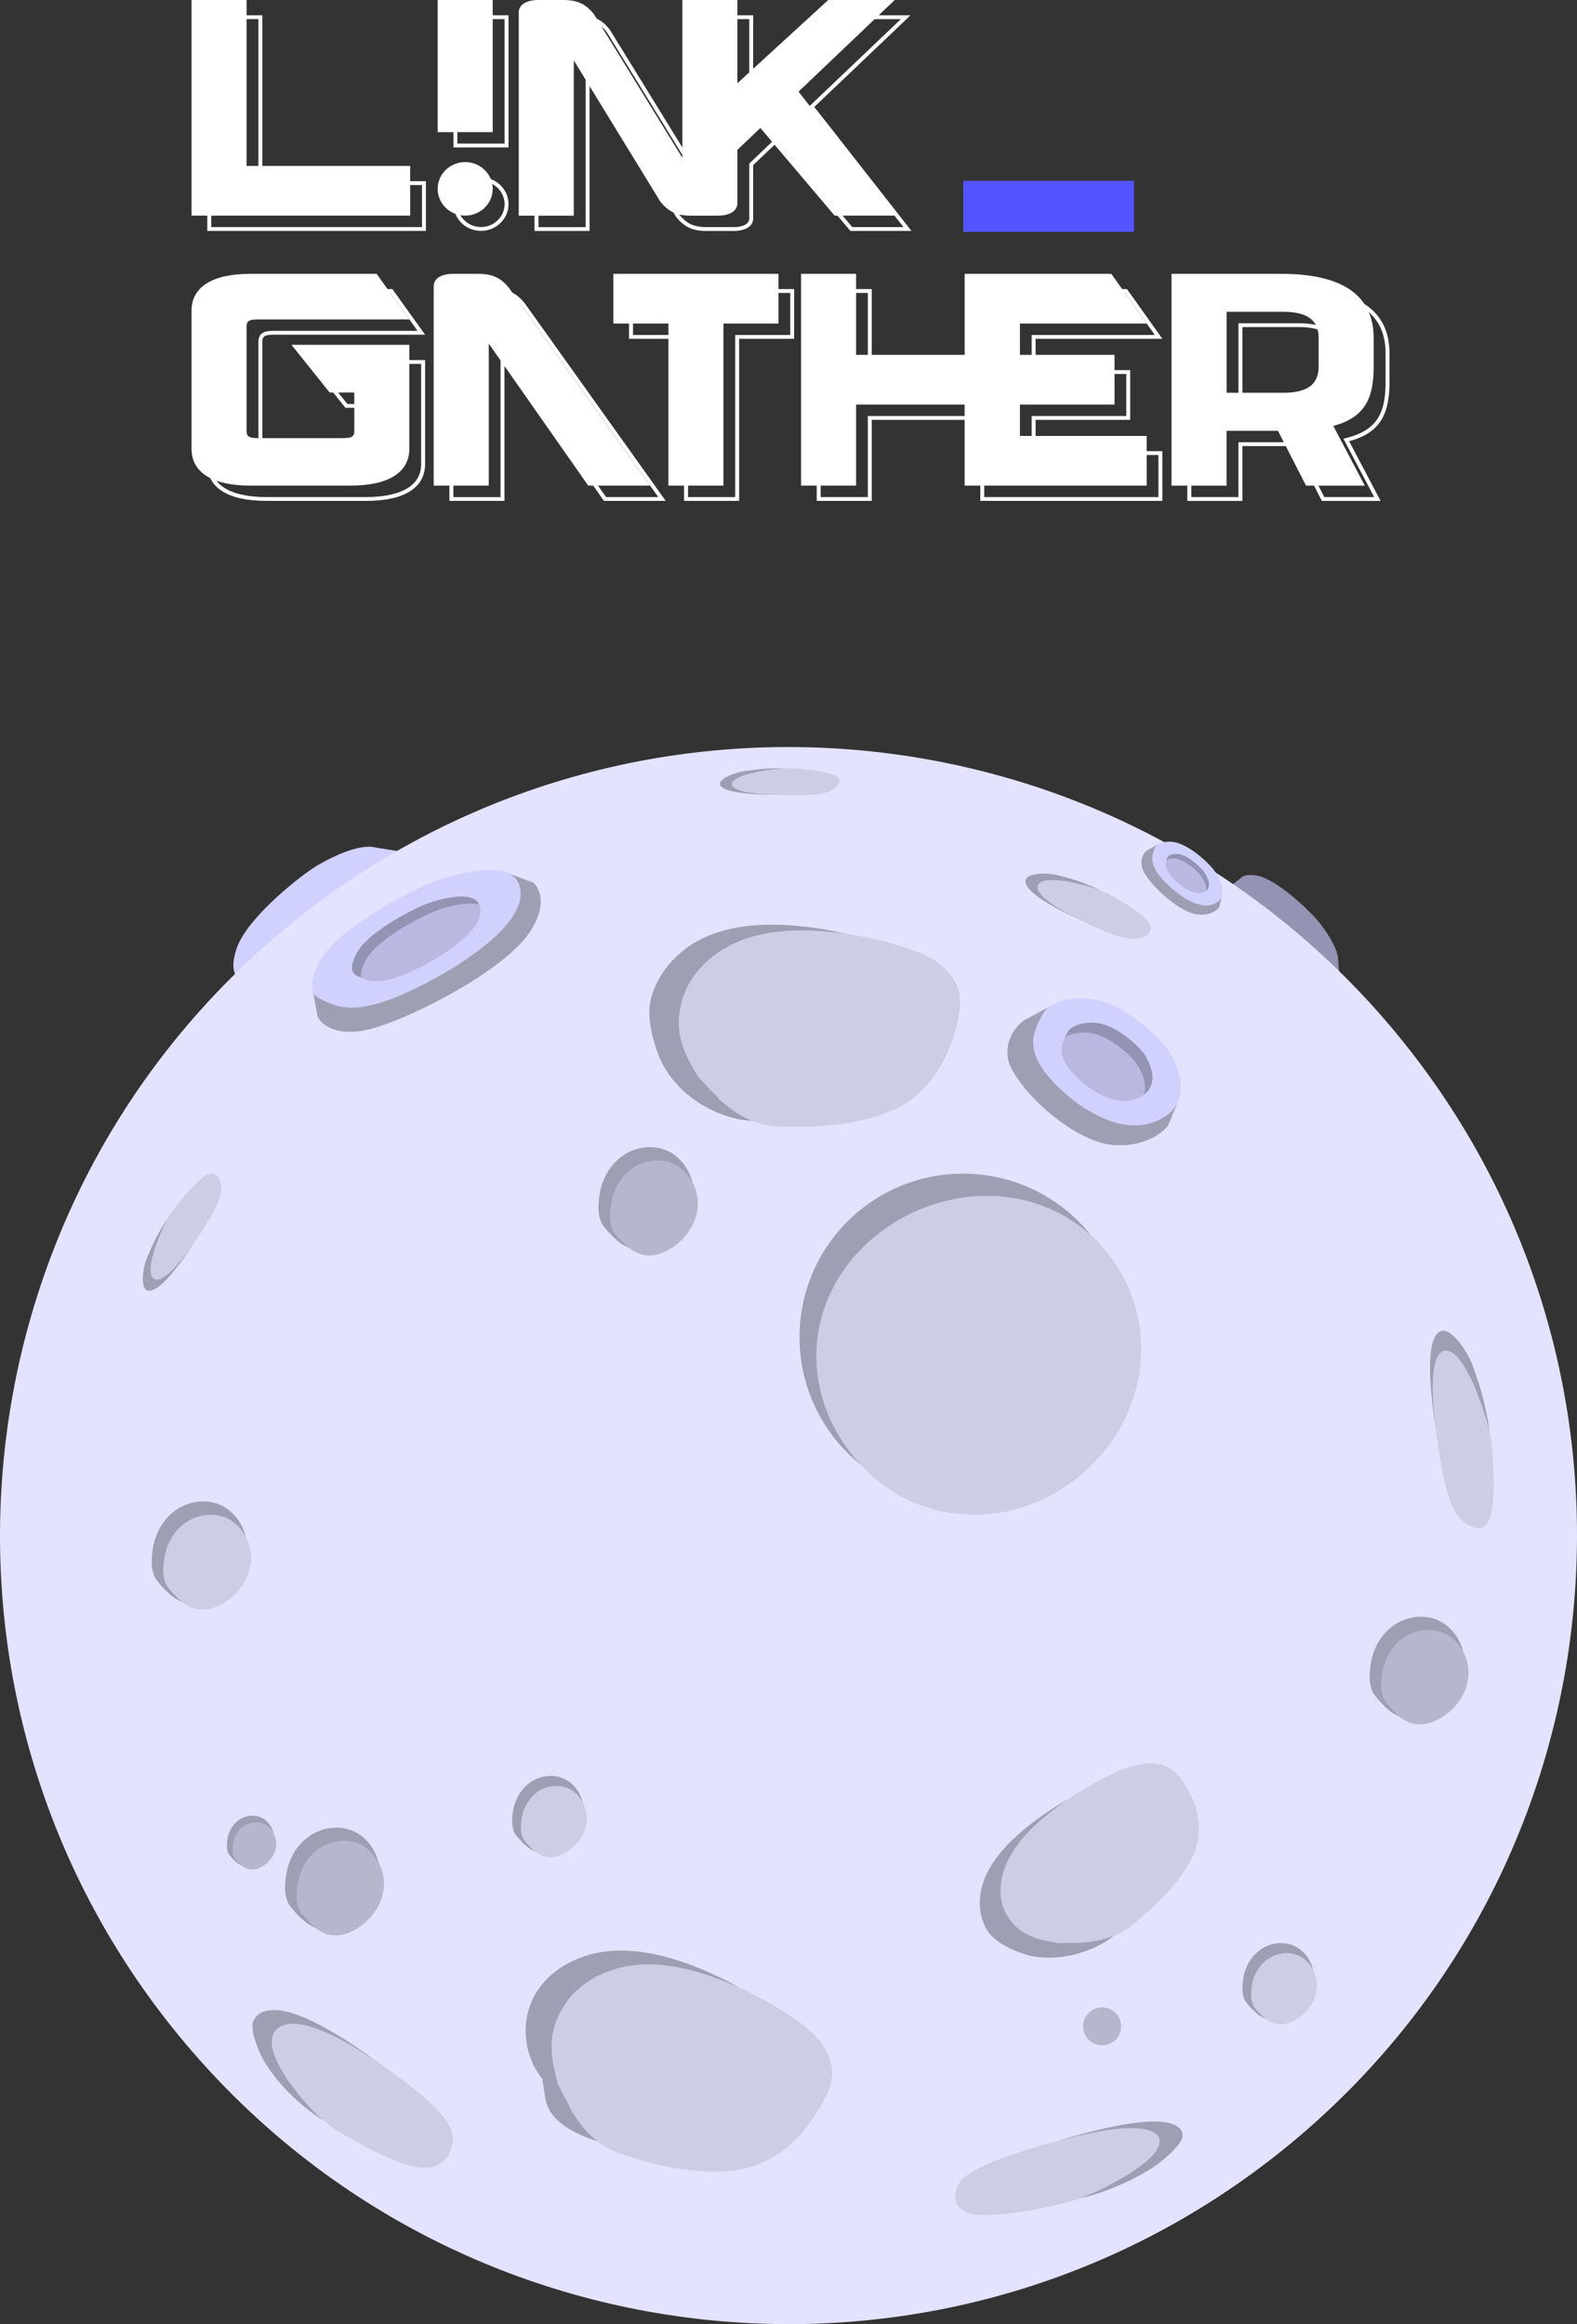 <svg width="247" height="364" viewBox="0 0 247 364" fill="none" xmlns="http://www.w3.org/2000/svg">
<rect x="0" y="0" width="247" height="364" fill="#333333" stroke="none"/>
<g clip-path="url(#clip0_3229_19233)">
<path d="M62.196 133.271L58.863 132.744C56.073 132.005 51.305 134.603 49.66 135.572C47.41 136.894 39.041 143.362 37.149 148.299C37.149 148.299 35.966 151.327 36.938 152.765L38.096 155.741C38.096 155.741 39.496 157.999 43.86 156.574C48.224 155.149 60.589 145.607 62.99 139.671C64.983 134.742 62.193 133.274 62.193 133.274L62.196 133.271Z" fill="#D1D1FF"/>
<path d="M209.777 152.844L209.585 150.43C209.603 148.371 207.322 145.352 206.492 144.32C205.36 142.907 200.216 137.854 196.976 137.163C196.976 137.163 194.986 136.721 194.272 137.592L192.668 138.792C192.668 138.792 191.53 140.069 193.046 142.955C194.562 145.841 202.153 153.309 206.069 154.232C209.32 154.996 209.775 152.844 209.775 152.844H209.777Z" fill="#D1D1FF"/>
<path opacity="0.3" d="M209.777 152.844L209.585 150.43C209.603 148.371 207.322 145.352 206.492 144.32C205.36 142.907 200.216 137.854 196.976 137.163C196.976 137.163 194.986 136.721 194.272 137.592L192.668 138.792C192.668 138.792 191.53 140.069 193.046 142.955C194.562 145.841 202.153 153.309 206.069 154.232C209.32 154.996 209.775 152.844 209.775 152.844H209.777Z" fill="black"/>
<path d="M203.135 334.893C255.268 290.911 261.875 212.997 217.893 160.867C173.913 108.734 95.997 102.126 43.867 146.108C-8.266 190.088 -14.874 268.004 29.108 320.135C73.091 372.265 151.004 378.875 203.135 334.893Z" fill="#E3E3FF"/>
<g opacity="0.2">
<path d="M174.54 319.638C175.796 318.578 175.955 316.701 174.896 315.448C173.836 314.191 171.959 314.032 170.705 315.092C169.449 316.152 169.29 318.028 170.35 319.282C171.409 320.539 173.286 320.698 174.54 319.638Z" fill="black"/>
</g>
<path opacity="0.3" d="M131.262 225.934C132.367 227.246 133.581 228.411 134.872 229.443C134.58 229.128 134.275 228.835 133.992 228.5C124.897 217.72 126.005 202.962 136.785 193.867C146.765 185.446 161.455 184.911 170.799 193.428C170.663 193.257 170.547 193.077 170.406 192.908C161.286 182.098 145.13 180.728 134.322 189.848C123.512 198.968 122.143 215.121 131.262 225.932V225.934Z" fill="black"/>
<g opacity="0.1">
<path d="M169.34 230.957C180.119 221.863 182.047 206.416 172.952 195.633C163.858 184.853 147.568 184.773 136.788 193.867C126.008 202.962 124.901 217.72 133.995 228.5C143.09 239.28 158.56 240.052 169.342 230.957H169.34Z" fill="black"/>
</g>
<path opacity="0.3" d="M83.898 312.218C81.474 316.305 81.91 321.895 84.935 325.558L85.417 328.707C86.088 332.324 90.016 334.214 93.53 335.342C92.178 334.287 90.97 332.879 89.688 330.886L87.435 326.522C86.106 321.89 85.745 318.482 88.169 314.395C90.417 310.603 94.736 308.356 99.113 307.818C103.49 307.283 107.923 308.277 112.068 309.778C113.342 310.24 114.593 310.76 115.829 311.315C113.253 309.867 110.577 308.605 107.799 307.599C103.654 306.098 99.219 305.104 94.844 305.639C90.47 306.173 86.148 308.421 83.901 312.215L83.898 312.218Z" fill="black"/>
<g opacity="0.1">
<path d="M114.85 339.956C109.136 340.584 103.379 339.298 97.897 337.559C94.358 336.437 92.168 334.752 89.686 330.892L87.433 326.53C86.106 321.898 85.745 318.49 88.167 314.403C90.415 310.611 94.734 308.363 99.111 307.826C103.488 307.291 107.92 308.285 112.065 309.784C116.727 311.471 121.152 313.808 125.176 316.706C127.421 318.326 129.036 319.968 129.967 322.574C130.994 325.45 129.667 328.021 128.077 330.629C125.088 335.541 120.565 339.328 114.85 339.956Z" fill="black"/>
</g>
<path opacity="0.3" d="M102.051 156.025C103.315 151.801 106.673 148.391 110.725 146.655C114.776 144.919 119.312 144.637 123.712 144.919C126.659 145.108 129.585 145.573 132.461 146.244C131.119 146.055 129.772 145.906 128.422 145.817C124.022 145.535 119.489 145.817 115.435 147.553C111.383 149.289 107.861 152.654 106.761 156.923C105.576 161.524 106.875 164.698 109.443 168.772L112.826 172.332C114.615 173.888 116.166 174.902 117.761 175.538C114.072 175.437 107.216 173.031 103.742 166.613C103.742 166.613 100.712 160.5 102.054 156.022L102.051 156.025Z" fill="black"/>
<g opacity="0.1">
<path d="M139.524 174.015C134.211 176.215 128.325 176.585 122.576 176.447C118.865 176.356 116.291 175.352 112.828 172.337L109.444 168.777C106.876 164.701 105.577 161.529 106.763 156.928C107.863 152.659 111.382 149.294 115.436 147.558C119.488 145.823 124.024 145.538 128.423 145.823C133.371 146.14 138.272 147.15 142.944 148.81C145.553 149.735 147.561 150.863 149.183 153.108C150.972 155.583 150.414 158.424 149.62 161.37C148.121 166.921 144.834 171.82 139.524 174.02V174.015Z" fill="black"/>
</g>
<path opacity="0.3" d="M154.537 302.194C153.008 299.547 153.167 296.192 154.645 293.261C156.126 290.329 158.676 287.829 161.457 285.667C163.318 284.219 165.314 282.91 167.393 281.727C166.49 282.337 165.607 282.97 164.751 283.634C161.974 285.796 159.421 288.296 157.94 291.227C156.459 294.159 156.179 297.577 157.831 300.16C159.612 302.943 162.102 303.761 165.839 304.336L169.782 304.245C171.691 304.043 173.165 303.71 174.459 303.178C172.204 305.055 166.81 307.499 161.267 306.293C161.267 306.293 156.156 304.999 154.534 302.191L154.537 302.194Z" fill="black"/>
<g opacity="0.1">
<path d="M186.625 291.111C184.645 294.917 181.332 298.164 177.826 301.098C175.563 302.993 173.484 303.863 169.786 304.252L165.843 304.343C162.106 303.765 159.616 302.95 157.835 300.167C156.183 297.584 156.465 294.166 157.944 291.234C159.425 288.303 161.975 285.803 164.755 283.641C167.878 281.209 171.35 279.125 175.036 277.467C177.094 276.542 178.9 276.024 181.083 276.234C183.487 276.466 184.693 278.091 185.81 279.894C187.917 283.287 188.606 287.306 186.625 291.113V291.111Z" fill="black"/>
</g>
<path opacity="0.3" d="M185.223 334.555C185.321 333.135 183.719 332.333 181.214 332.267C178.709 332.201 175.507 332.761 172.271 333.516C170.101 334.02 167.881 334.626 165.648 335.304C166.66 335.034 167.667 334.782 168.661 334.55C171.9 333.796 175.099 333.238 177.604 333.304C180.109 333.369 181.842 334.131 181.613 335.592C181.365 337.166 179.673 338.564 176.847 340.491L173.557 342.34C171.897 343.196 170.535 343.809 169.236 344.283C171.918 343.703 177.435 341.78 181.474 338.831C181.474 338.831 185.119 336.064 185.223 334.558V334.555Z" fill="black"/>
<g opacity="0.1">
<path d="M153.915 346.897C157.217 346.952 161.372 346.228 165.548 345.333C168.244 344.753 170.338 343.993 173.555 342.338L176.845 340.489C179.67 338.562 181.365 337.167 181.61 335.59C181.84 334.129 180.107 333.367 177.601 333.302C175.096 333.239 171.895 333.796 168.658 334.548C165.018 335.396 161.244 336.498 157.48 337.815C155.378 338.552 153.66 339.273 151.955 340.366C150.073 341.569 149.795 342.568 149.664 343.572C149.417 345.462 150.613 346.841 153.915 346.897Z" fill="black"/>
</g>
<path opacity="0.3" d="M39.684 316.538C40.352 314.906 42.401 314.447 44.959 315.075C47.517 315.703 50.436 317.227 53.289 318.985C55.201 320.163 57.106 321.468 58.988 322.858C58.115 322.27 57.24 321.702 56.362 321.162C53.509 319.404 50.59 317.88 48.032 317.252C45.474 316.624 43.319 317.002 42.757 318.715C42.154 320.564 43.102 322.615 44.906 325.582L47.217 328.592C48.428 330.022 49.467 331.094 50.517 331.995C48.13 330.59 43.614 326.874 41.145 322.414C41.145 322.414 38.972 318.266 39.681 316.536L39.684 316.538Z" fill="black"/>
<g opacity="0.1">
<path d="M64.528 339.235C61.173 338.375 57.381 336.397 53.663 334.215C51.261 332.807 49.563 331.361 47.22 328.594L44.909 325.584C43.105 322.617 42.156 320.566 42.759 318.717C43.319 317.002 45.476 316.626 48.035 317.254C50.593 317.882 53.511 319.406 56.365 321.164C59.574 323.14 62.775 325.443 65.853 327.981C67.571 329.399 68.908 330.698 70.036 332.406C71.279 334.29 71.019 335.496 70.608 336.667C69.836 338.872 67.884 340.095 64.528 339.235Z" fill="black"/>
</g>
<path opacity="0.3" d="M44.832 293.573C44.474 295.753 44.592 297.589 45.621 298.775C46.681 300.059 47.912 301.32 49.418 301.933C48.654 301.336 47.973 300.591 47.355 299.842C46.408 298.752 46.297 297.065 46.63 295.059C46.958 292.902 48.106 290.846 49.887 289.584C51.669 288.323 54.083 287.935 56.108 288.742C57.504 289.299 58.601 290.404 59.3 291.734C58.758 289.524 57.251 287.544 55.142 286.701C52.937 285.823 50.314 286.247 48.376 287.617C46.439 288.987 45.19 291.224 44.834 293.57L44.832 293.573Z" fill="black"/>
<g opacity="0.2">
<path d="M55.61 302.223C54.44 302.874 53.08 303.288 51.76 303.058C49.929 302.74 48.539 301.279 47.355 299.847C46.41 298.757 46.298 297.069 46.632 295.063C46.959 292.906 48.11 290.85 49.888 289.589C51.669 288.328 54.084 287.939 56.11 288.746C58.716 289.786 60.33 292.717 60.121 295.517C59.914 298.318 58.062 300.858 55.61 302.223Z" fill="black"/>
</g>
<path opacity="0.3" d="M214.707 260.538C214.349 262.717 214.467 264.554 215.496 265.74C216.556 267.024 217.787 268.285 219.293 268.898C218.529 268.3 217.848 267.556 217.23 266.807C216.283 265.717 216.172 264.029 216.505 262.024C216.833 259.867 217.981 257.811 219.762 256.549C221.543 255.288 223.958 254.899 225.984 255.707C227.379 256.264 228.476 257.369 229.175 258.699C228.632 256.489 227.126 254.508 225.017 253.666C222.812 252.788 220.189 253.212 218.251 254.582C216.314 255.951 215.065 258.189 214.709 260.535L214.707 260.538Z" fill="black"/>
<g opacity="0.2">
<path d="M225.477 269.184C224.307 269.835 222.947 270.249 221.628 270.019C219.796 269.701 218.406 268.24 217.223 266.807C216.277 265.718 216.166 264.03 216.499 262.024C216.827 259.867 217.977 257.811 219.756 256.55C221.537 255.288 223.951 254.9 225.977 255.707C228.583 256.747 230.197 259.678 229.988 262.478C229.781 265.279 227.929 267.819 225.477 269.184Z" fill="black"/>
</g>
<path opacity="0.3" d="M35.623 288.033C35.444 289.122 35.504 290.041 36.016 290.634C36.546 291.274 37.162 291.908 37.913 292.213C37.53 291.915 37.192 291.542 36.882 291.166C36.41 290.621 36.354 289.778 36.518 288.774C36.682 287.695 37.257 286.668 38.148 286.037C39.038 285.406 40.244 285.212 41.259 285.616C41.957 285.893 42.505 286.448 42.853 287.112C42.581 286.007 41.829 285.015 40.774 284.597C39.672 284.158 38.36 284.37 37.391 285.053C36.422 285.739 35.799 286.857 35.62 288.03L35.623 288.033Z" fill="black"/>
<g opacity="0.2">
<path d="M41.012 292.358C40.426 292.684 39.745 292.89 39.087 292.774C38.171 292.615 37.475 291.884 36.884 291.167C36.413 290.622 36.357 289.777 36.521 288.776C36.685 287.699 37.26 286.669 38.151 286.039C39.041 285.408 40.247 285.214 41.261 285.617C42.566 286.137 43.37 287.603 43.267 289.003C43.163 290.403 42.238 291.674 41.012 292.356V292.358Z" fill="black"/>
</g>
<path opacity="0.3" d="M23.942 242.516C23.581 244.708 23.703 246.553 24.734 247.743C25.799 249.032 27.035 250.301 28.549 250.92C27.779 250.319 27.096 249.57 26.475 248.816C25.524 247.721 25.413 246.023 25.746 244.01C26.076 241.843 27.229 239.776 29.02 238.51C30.809 237.244 33.236 236.853 35.272 237.665C36.675 238.225 37.777 239.337 38.478 240.672C37.934 238.449 36.42 236.459 34.298 235.614C32.083 234.731 29.444 235.157 27.499 236.532C25.554 237.91 24.298 240.157 23.937 242.516H23.942Z" fill="black"/>
<g opacity="0.1">
<path d="M34.775 251.205C33.599 251.859 32.232 252.275 30.905 252.043C29.066 251.723 27.666 250.254 26.478 248.814C25.526 247.719 25.416 246.021 25.748 244.008C26.079 241.841 27.232 239.775 29.023 238.508C30.812 237.242 33.239 236.851 35.275 237.663C37.893 238.708 39.515 241.654 39.306 244.467C39.096 247.28 37.237 249.836 34.773 251.205H34.775Z" fill="black"/>
</g>
<path opacity="0.3" d="M80.356 283.669C80.087 285.314 80.177 286.699 80.952 287.595C81.752 288.563 82.68 289.514 83.815 289.979C83.238 289.527 82.725 288.964 82.259 288.399C81.545 287.577 81.462 286.303 81.711 284.792C81.959 283.165 82.826 281.613 84.168 280.662C85.511 279.711 87.332 279.418 88.863 280.026C89.915 280.448 90.743 281.28 91.27 282.284C90.861 280.617 89.724 279.121 88.132 278.487C86.469 277.824 84.489 278.144 83.026 279.179C81.565 280.213 80.621 281.901 80.352 283.669H80.356Z" fill="black"/>
<g opacity="0.1">
<path d="M88.487 290.194C87.604 290.686 86.578 290.996 85.584 290.822C84.204 290.583 83.152 289.48 82.261 288.398C81.547 287.576 81.464 286.302 81.714 284.79C81.961 283.163 82.829 281.612 84.171 280.661C85.513 279.71 87.335 279.417 88.866 280.025C90.834 280.809 92.049 283.022 91.893 285.133C91.737 287.245 90.339 289.162 88.49 290.192L88.487 290.194Z" fill="black"/>
</g>
<path opacity="0.3" d="M194.732 309.853C194.462 311.498 194.552 312.883 195.327 313.778C196.127 314.747 197.055 315.698 198.19 316.162C197.613 315.711 197.1 315.148 196.634 314.583C195.92 313.76 195.837 312.486 196.086 310.975C196.334 309.348 197.201 307.797 198.543 306.846C199.886 305.894 201.707 305.602 203.238 306.21C204.29 306.631 205.118 307.464 205.645 308.468C205.236 306.8 204.099 305.304 202.507 304.671C200.844 304.007 198.864 304.328 197.401 305.362C195.94 306.397 194.996 308.084 194.726 309.853H194.732Z" fill="black"/>
<g opacity="0.1">
<path d="M202.862 316.378C201.979 316.87 200.953 317.18 199.959 317.006C198.579 316.766 197.527 315.664 196.636 314.582C195.922 313.759 195.839 312.485 196.089 310.974C196.336 309.347 197.204 307.795 198.546 306.844C199.888 305.893 201.709 305.6 203.241 306.208C205.209 306.993 206.425 309.206 206.268 311.317C206.112 313.429 204.714 315.346 202.865 316.375L202.862 316.378Z" fill="black"/>
</g>
<path opacity="0.3" d="M93.919 187.032C93.558 189.224 93.679 191.068 94.711 192.259C95.775 193.548 97.012 194.817 98.525 195.435C97.756 194.835 97.072 194.085 96.452 193.331C95.501 192.236 95.389 190.538 95.722 188.525C96.053 186.358 97.206 184.292 98.997 183.026C100.786 181.759 103.213 181.368 105.248 182.18C106.651 182.741 107.754 183.851 108.455 185.188C107.91 182.965 106.396 180.975 104.275 180.129C102.06 179.246 99.421 179.673 97.476 181.048C95.531 182.425 94.274 184.673 93.916 187.029L93.919 187.032Z" fill="black"/>
<g opacity="0.2">
<path d="M104.752 195.721C103.576 196.374 102.209 196.791 100.882 196.559C99.043 196.238 97.642 194.77 96.454 193.329C95.503 192.235 95.392 190.537 95.725 188.524C96.056 186.356 97.209 184.29 99 183.024C100.788 181.757 103.215 181.366 105.251 182.179C107.87 183.223 109.492 186.17 109.282 188.983C109.073 191.796 107.214 194.351 104.749 195.721H104.752Z" fill="black"/>
</g>
<path opacity="0.3" d="M122.946 120.345C122.946 120.345 120.125 120.196 117.161 120.7C115.173 120.907 113.571 121.659 112.976 122.277C112.423 122.85 112.933 123.387 113.99 123.738C115.047 124.089 116.596 124.273 118.223 124.381C119.313 124.454 120.456 124.492 121.626 124.502C121.106 124.482 120.597 124.457 120.097 124.424C118.47 124.316 116.921 124.131 115.864 123.781C114.807 123.43 114.3 122.893 114.85 122.32C115.445 121.702 116.608 121.346 118.42 120.92L120.408 120.584C121.387 120.448 122.164 120.37 122.87 120.345" fill="black"/>
<g opacity="0.1">
<path d="M130.267 121.246C128.865 120.794 126.854 120.554 124.78 120.385C123.441 120.274 122.305 120.317 120.408 120.582L118.42 120.918C116.606 121.346 115.446 121.702 114.851 122.318C114.298 122.89 114.808 123.428 115.862 123.778C116.919 124.129 118.468 124.313 120.095 124.422C121.925 124.543 123.89 124.578 125.916 124.523C127.048 124.492 128.009 124.417 129.082 124.187C130.265 123.935 130.694 123.559 131.062 123.163C131.756 122.416 131.67 121.692 130.267 121.243V121.246Z" fill="black"/>
</g>
<path opacity="0.3" d="M233.337 224.519C233.337 224.519 232.855 219.804 231.059 215.062C230.111 211.84 228.201 209.428 226.833 208.644C225.564 207.914 224.654 208.931 224.26 210.793C223.867 212.655 223.93 215.278 224.164 218.006C224.321 219.832 224.56 221.734 224.863 223.674C224.76 222.809 224.669 221.954 224.598 221.116C224.364 218.389 224.298 215.768 224.694 213.904C225.088 212.042 225.998 211.025 227.267 211.754C228.635 212.539 229.649 214.348 230.981 217.208L232.182 220.39C232.717 221.966 233.08 223.225 233.327 224.386" fill="black"/>
<g opacity="0.1">
<path d="M233.588 236.928C234.082 234.461 233.999 231.057 233.762 227.568C233.61 225.316 233.217 223.449 232.178 220.396L230.977 217.215C229.645 214.352 228.63 212.545 227.263 211.761C225.994 211.032 225.083 212.048 224.69 213.91C224.296 215.772 224.359 218.396 224.594 221.123C224.856 224.188 225.331 227.452 225.994 230.788C226.365 232.652 226.776 234.221 227.518 235.919C228.335 237.793 229.185 238.384 230.058 238.865C231.706 239.771 233.093 239.395 233.588 236.928Z" fill="black"/>
</g>
<path opacity="0.3" d="M172.447 139.491C172.447 139.491 169.634 138.01 166.317 137.256C164.165 136.59 162.109 136.762 161.163 137.236C160.285 137.675 160.515 138.56 161.408 139.471C162.301 140.382 163.792 141.32 165.401 142.201C166.481 142.791 167.631 143.364 168.827 143.914C168.305 143.651 167.795 143.384 167.301 143.114C165.691 142.233 164.2 141.295 163.307 140.384C162.414 139.473 162.185 138.588 163.063 138.149C164.009 137.677 165.394 137.781 167.488 138.099L169.71 138.608C170.79 138.893 171.627 139.158 172.367 139.451" fill="black"/>
<g opacity="0.1">
<path d="M179.475 143.955C178.279 142.764 176.347 141.548 174.311 140.385C172.996 139.633 171.808 139.161 169.717 138.609L167.494 138.099C165.4 137.781 164.015 137.678 163.069 138.15C162.191 138.589 162.421 139.474 163.314 140.385C164.209 141.296 165.698 142.234 167.307 143.115C169.119 144.106 171.117 145.052 173.226 145.92C174.404 146.404 175.433 146.758 176.659 146.974C178.009 147.214 178.655 146.957 179.248 146.649C180.365 146.066 180.671 145.151 179.475 143.96V143.955Z" fill="black"/>
</g>
<path opacity="0.3" d="M26.403 190.648C26.403 190.648 24.529 193.217 23.3 196.388C22.329 198.421 22.2 200.48 22.531 201.484C22.836 202.415 23.747 202.316 24.779 201.564C25.811 200.813 26.953 199.473 28.058 198.01C28.8 197.029 29.532 195.971 30.25 194.869C29.915 195.346 29.577 195.813 29.236 196.264C28.131 197.73 26.989 199.067 25.957 199.819C24.925 200.571 24.017 200.669 23.709 199.738C23.378 198.734 23.684 197.377 24.302 195.351L25.129 193.224C25.568 192.197 25.952 191.408 26.348 190.717" fill="black"/>
<g opacity="0.1">
<path d="M31.839 184.346C30.487 185.355 29.004 187.09 27.558 188.937C26.625 190.128 25.984 191.238 25.134 193.226L24.306 195.353C23.688 197.378 23.383 198.733 23.713 199.74C24.019 200.671 24.929 200.575 25.961 199.82C26.993 199.069 28.136 197.729 29.241 196.266C30.484 194.618 31.71 192.779 32.873 190.817C33.524 189.722 34.021 188.753 34.415 187.572C34.849 186.271 34.687 185.597 34.468 184.964C34.052 183.773 33.191 183.339 31.839 184.348V184.346Z" fill="black"/>
</g>
<path opacity="0.3" d="M49.052 155.366L49.723 159.163C49.723 159.163 50.848 162.165 56.35 161.504C61.852 160.843 78.735 152.455 82.973 145.994C86.492 140.626 83.533 138.231 83.533 138.231L79.671 136.809L49.047 155.369L49.052 155.366Z" fill="black"/>
<path d="M50.347 150.128C50.347 150.128 47.27 154.941 49.967 156.344C52.663 157.747 55.083 158.705 61.006 156.563C66.93 154.419 81.355 146.596 81.539 140.145C81.723 133.692 71.125 136.966 68.151 138.003C65.176 139.04 53.748 144.729 50.347 150.128Z" fill="#D1D1FF"/>
<path opacity="0.3" d="M68.421 142.588C69.66 142.156 73.038 141.099 75.066 141.682C73.974 139.263 68.648 140.913 67.021 141.48C65.189 142.119 58.151 145.623 56.057 148.948C56.057 148.948 54.162 151.912 55.822 152.775C56.087 152.913 56.349 153.042 56.617 153.161C56.243 151.96 57.459 150.058 57.459 150.058C59.553 146.733 66.592 143.229 68.423 142.59L68.421 142.588Z" fill="black"/>
<path opacity="0.12" d="M62.616 152.905C66.264 151.586 75.147 146.767 75.26 142.794C75.273 142.35 75.2 141.984 75.061 141.679C73.033 141.096 69.655 142.153 68.416 142.585C66.585 143.223 59.546 146.727 57.452 150.052C57.452 150.052 56.239 151.954 56.609 153.155C58.007 153.771 59.551 154.013 62.614 152.905H62.616Z" fill="black"/>
<path opacity="0.3" d="M164.386 157.652L160.347 159.835C160.347 159.835 157.156 162.014 157.902 165.909C158.649 169.807 167.713 178.967 174.631 179.351C180.378 179.669 182.906 176.361 182.906 176.361L184.394 172.797L164.388 157.652H164.386Z" fill="black"/>
<path d="M169.977 156.337C169.977 156.337 164.825 156.112 163.352 158.781C161.879 161.45 160.875 163.716 163.203 167.283C165.532 170.848 173.975 178.388 180.853 175.689C187.73 172.99 184.16 166.362 183.032 164.556C181.905 162.75 175.759 156.551 169.979 156.339L169.977 156.337Z" fill="#D1D1FF"/>
<path opacity="0.3" d="M178.147 166.778C178.616 167.53 179.769 169.636 179.164 171.437C181.734 169.54 179.935 166.213 179.317 165.224C178.624 164.111 174.837 160.294 171.28 160.163C171.28 160.163 168.109 160.024 167.201 161.669C167.054 161.932 166.918 162.189 166.797 162.444C168.073 161.631 170.109 161.717 170.109 161.717C173.669 161.846 177.453 165.663 178.149 166.778H178.147Z" fill="black"/>
<path opacity="0.12" d="M167.108 166.904C168.541 169.099 173.743 173.744 177.976 172.081C178.45 171.894 178.839 171.677 179.164 171.438C179.77 169.636 178.617 167.53 178.148 166.778C177.454 165.666 173.667 161.849 170.107 161.717C170.107 161.717 168.069 161.632 166.795 162.444C166.149 163.781 165.905 165.06 167.108 166.904Z" fill="black"/>
<path opacity="0.3" d="M181.245 132.307L179.595 133.233C179.595 133.233 178.326 134.187 178.957 136.107C179.588 138.026 184.353 142.789 187.492 143.206C190.098 143.551 190.983 142.027 190.983 142.027L191.382 140.342L181.245 132.305V132.307Z" fill="black"/>
<path d="M183.661 131.852C183.661 131.852 181.33 131.569 180.868 132.82C180.407 134.072 180.127 135.139 181.444 136.95C182.761 138.764 187.125 142.712 190.011 141.63C192.897 140.548 190.793 137.202 190.147 136.287C189.501 135.371 186.272 132.149 183.659 131.852H183.661Z" fill="#D1D1FF"/>
<path opacity="0.3" d="M188.127 137.205C188.394 137.586 189.073 138.651 188.937 139.506C189.948 138.668 188.889 136.991 188.536 136.489C188.139 135.924 186.149 133.941 184.539 133.759C184.539 133.759 183.104 133.585 182.819 134.354C182.774 134.478 182.731 134.597 182.695 134.718C183.207 134.365 184.131 134.476 184.131 134.476C185.74 134.657 187.731 136.643 188.127 137.205Z" fill="black"/>
<path opacity="0.12" d="M183.172 136.899C183.982 138.017 186.671 140.449 188.447 139.78C188.646 139.705 188.805 139.614 188.931 139.508C189.067 138.653 188.389 137.588 188.121 137.207C187.725 136.642 185.735 134.659 184.125 134.477C184.125 134.477 183.202 134.366 182.69 134.72C182.501 135.348 182.488 135.963 183.167 136.899H183.172Z" fill="black"/>
</g>
<path d="M40.472 2.995V28.381V28.982H41.089H65.481H66.094V29.578V34.97V35.566H65.481H33.699H33.086V34.97V2.995H40.472ZM41.089 2.395H32.469V34.97V36.167H33.699H65.481H66.711V34.97V29.578V28.381H65.481H41.089V2.395Z" fill="white"/>
<path d="M141.102 2.995L127.108 16.32L126.717 16.693L127.046 17.113L141.312 35.314L141.513 35.57H141.048H135.576H135.094H133.494L122.043 22.061L121.615 21.556L121.133 22.012L117.537 25.439L117.352 25.615V25.867V34.213C117.352 35.214 116.08 35.57 114.887 35.57H110.699C108.472 35.57 107.469 34.894 106.419 33.645L92.878 11.545L91.73 9.672V11.853V35.39V35.574H91.117H84.953H84.34V35.39V4.352C84.34 3.351 85.612 2.995 86.805 2.995H90.685C92.911 2.995 93.915 3.671 94.968 4.92L108.818 27.412L109.966 29.274V27.104V3.179V2.995H110.579H116.739H117.352V3.179V15.428V16.817L118.393 15.864L132.444 2.995H141.102ZM142.612 2.395H132.198L117.965 15.428V3.179V2.395H116.735H110.575H109.345V3.179V27.108L95.47 4.58C94.314 3.195 93.162 2.399 90.681 2.399H86.801C84.9 2.399 83.719 3.147 83.719 4.356V35.39V36.175H84.949H91.109H92.339V35.39V11.853L105.905 33.993C107.061 35.378 108.213 36.175 110.694 36.175H114.883C116.784 36.175 117.965 35.426 117.965 34.217V25.863L121.561 22.437L133.197 36.167H135.09H135.572H141.044H142.756L141.801 34.946L127.54 16.749L142.612 2.395Z" fill="white"/>
<path d="M61.136 45.878L65.398 51.814H42.936C41.69 51.814 40.472 51.95 40.472 53.567V69.855C40.472 71.472 41.69 71.608 42.936 71.608H56.107C57.354 71.608 58.572 71.472 58.572 69.855V63.871V63.27H57.955H54.404L49.384 56.994H65.349H65.962V57.162V72.685C65.962 77.18 60.559 77.849 57.342 77.849H41.706C38.484 77.849 33.086 77.176 33.086 72.685V51.041C33.086 46.546 38.489 45.878 41.706 45.878H61.136ZM61.456 45.277H41.706C35.748 45.277 32.469 47.327 32.469 51.041V72.685C32.469 76.403 35.748 78.449 41.706 78.449H57.342C63.3 78.449 66.579 76.4 66.579 72.685V57.162V56.393H65.349H48.121L54.104 63.871H57.959V69.855C57.959 70.772 57.581 71.008 56.111 71.008H42.936C41.468 71.008 41.089 70.772 41.089 69.855V53.567C41.089 52.651 41.468 52.414 42.936 52.414H66.579L61.456 45.277Z" fill="white"/>
<path d="M123.771 45.878V46.474V51.866V52.462H123.158H115.768H115.151V53.063V77.252V77.849H114.538H108.378H107.765V77.252V53.063V52.462H107.148H99.758H99.145V51.866V46.474V45.878H99.758H123.162H123.771ZM124.388 45.277H123.158H99.754H98.523V46.474V51.866V53.063H99.754H107.144V77.252V78.449H108.374H114.534H115.764V77.252V53.063H123.154H124.384V51.866V46.474V45.277H124.388Z" fill="white"/>
<path d="M203.16 45.878C207.809 45.878 211.336 46.69 213.64 48.295C215.911 49.877 217.018 52.186 217.018 55.349V59.792C217.018 64.211 216.039 67.213 211.15 68.522L210.418 68.718L210.764 69.374L215.232 77.849H207.418L203.197 69.595L203.028 69.262H202.645H194.593H193.976V69.863V77.532V77.849H193.363H187.203H186.59V77.532V46.19V45.874H187.203H203.16M193.976 64.511H194.593H203.468C207.612 64.511 209.628 62.966 209.628 59.792V55.349C209.628 52.17 207.612 50.629 203.468 50.629H194.593H193.976V51.23V63.915V64.511ZM203.16 45.277H187.199H185.969V46.194V77.536V78.453H187.199H193.359H194.589V77.536V69.867H202.641L207.036 78.453H216.24L211.311 69.102C216.372 67.745 217.631 64.619 217.631 59.792V55.349C217.635 48.664 212.763 45.277 203.16 45.277ZM194.593 63.911V51.226H203.468C207.25 51.226 209.011 52.535 209.011 55.344V59.788C209.011 62.598 207.25 63.907 203.468 63.907H194.593V63.911Z" fill="white"/>
<path d="M75.336 28.378C77.372 28.378 79.031 29.991 79.031 31.968C79.031 33.946 77.372 35.559 75.336 35.559C73.299 35.559 71.641 33.946 71.641 31.968C71.641 29.991 73.299 28.378 75.336 28.378ZM75.336 27.777C72.953 27.777 71.023 29.655 71.023 31.968C71.023 34.282 72.953 36.159 75.336 36.159C77.718 36.159 79.648 34.282 79.648 31.968C79.648 29.655 77.718 27.777 75.336 27.777Z" fill="white"/>
<path d="M79.026 2.995V3.591V22.489H71.636V3.591V2.995H72.25H78.409H79.026ZM79.644 2.395H78.413H72.254H71.023V3.591V23.089H79.648V3.591V2.395H79.644Z" fill="white"/>
<path d="M77.353 45.878C79.587 45.878 80.591 46.546 81.648 47.783L103.098 77.849H99.407H94.922L79.525 55.865L78.398 54.256V56.205V77.684V77.853H77.785H71.625H71.012V77.684V47.203C71.012 46.23 72.283 45.882 73.477 45.882H77.353M77.353 45.277H73.472C71.572 45.277 70.391 46.014 70.391 47.199V77.68V78.449H71.621H77.781H79.011V77.68V56.201L94.593 78.449H99.403H104.271L82.134 47.419C80.982 46.058 79.83 45.277 77.353 45.277Z" fill="white"/>
<path d="M176.195 45.878L180.882 52.462H162.205H161.588V53.063V57.97V58.571H162.205H176.405V65.156H162.205H161.588V65.756V70.663V71.264H162.205H181.441V73.453V74.222V77.68V77.849H180.828H162.168H160.938H154.811H154.77H154.157V77.68V70.663V65.756V65.156H153.54H136.542H135.925V65.756V77.68V77.849H135.312H129.152H128.539V77.68V46.046V45.878H129.152H135.312H135.925V46.046V57.97V58.571H136.542H153.54H154.157V57.97V53.063V46.046V45.878H154.77H160.93H162.16H162.814H168.373H169.603H176.195ZM176.516 45.277H169.607H168.377H162.818H162.164H160.934H154.774H153.544V46.046V53.063V57.97H136.542V46.046V45.277H135.312H129.152H127.922V46.046V77.68V78.449H129.152H135.312H136.542V77.68V65.756H153.54V70.663V77.68V78.449H153.581H154.774H154.815H160.934H162.164H180.824H182.054V77.68V74.222V73.453V70.663H162.201V65.756H177.018V57.97H162.201V53.063H182.054L176.516 45.277Z" fill="white"/>
<path d="M30.305 33.472V0.301H38.308V26.287H63.93V33.472H30.305Z" fill="white"/>
<path d="M38.003 0.6V25.986V26.587H38.62H63.012H63.625V27.183V32.575V33.172H63.012H31.23H30.617V32.575V0.6H38.003ZM38.62 0H30V32.575V33.772H31.23H63.012H64.242V32.575V27.183V25.986H63.012H38.62V0Z" fill="white"/>
<path d="M130.877 33.472L119.117 19.599L115.188 23.341V31.815C115.188 32.836 114.126 33.472 112.415 33.472H108.226C105.868 33.472 104.811 32.752 103.692 31.419L89.562 8.363V33.472H81.555V1.958C81.555 0.937 82.616 0.301 84.328 0.301H88.208C90.566 0.301 91.623 1.021 92.742 2.354L107.177 25.795V0.301H115.184V13.726L129.844 0.301H139.382L124.656 14.327L139.666 33.472H130.877Z" fill="white"/>
<path d="M138.633 0.6L124.639 13.926L124.248 14.298L124.577 14.719L138.843 32.919L139.044 33.176H138.579H133.107H132.626H131.025L119.574 19.666L119.146 19.162L118.665 19.618L115.068 23.044L114.883 23.221V23.473V31.819C114.883 32.819 113.612 33.176 112.418 33.176H108.23C106.004 33.176 105 32.499 103.951 31.25L90.409 9.151L89.261 7.277V9.459V32.995V33.18H88.648H82.484H81.871V32.995V1.957C81.871 0.957 83.143 0.6 84.336 0.6H88.216C90.442 0.6 91.446 1.277 92.499 2.526L106.349 25.018L107.497 26.879V24.71V0.785V0.6H108.11H114.27H114.883V0.785V13.033V14.422L115.924 13.47L129.976 0.6H138.633ZM140.143 0H129.729L115.496 13.033V0.785V0H114.266H108.106H106.876V0.785V24.714L93.001 2.182C91.845 0.797 90.693 0 88.212 0H84.332C82.431 0 81.25 0.749 81.25 1.957V32.992V33.776H82.48H88.64H89.87V32.992V9.455L103.436 31.595C104.592 32.98 105.745 33.776 108.226 33.776H112.414C114.315 33.776 115.496 33.028 115.496 31.819V23.469L119.092 20.042L130.729 33.772H132.621H133.103H138.575H140.287L139.332 32.551L125.071 14.354L140.143 0Z" fill="white"/>
<path d="M39.233 75.759C33.473 75.759 30.305 73.817 30.305 70.295V48.651C30.305 45.125 33.477 43.188 39.233 43.188H58.823L63.514 49.724H40.464C39.032 49.724 38.308 49.948 38.308 51.177V67.465C38.308 68.694 39.032 68.918 40.464 68.918H53.635C55.067 68.918 55.791 68.694 55.791 67.465V61.18H51.779L46.278 54.303H63.798V70.295C63.798 73.821 60.626 75.759 54.869 75.759H39.233Z" fill="white"/>
<path d="M58.667 43.487L62.93 49.423H40.468C39.221 49.423 38.003 49.559 38.003 51.177V67.464C38.003 69.081 39.221 69.218 40.468 69.218H53.639C54.885 69.218 56.103 69.081 56.103 67.464V61.48V60.88H55.486H51.935L46.915 54.603H62.88H63.493V54.771V70.294C63.493 74.79 58.091 75.458 54.873 75.458H39.237C36.016 75.458 30.617 74.785 30.617 70.294V48.651C30.617 44.156 36.02 43.487 39.237 43.487H58.667ZM58.988 42.887H39.237C33.279 42.887 30 44.936 30 48.651V70.294C30 74.013 33.279 76.058 39.237 76.058H54.873C60.831 76.058 64.111 74.009 64.111 70.294V54.771V54.003H62.88H45.652L51.635 61.48H55.49V67.464C55.49 68.381 55.112 68.617 53.643 68.617H40.468C38.999 68.617 38.62 68.381 38.62 67.464V51.177C38.62 50.26 38.999 50.024 40.468 50.024H64.111L58.988 42.887Z" fill="white"/>
<path d="M104.984 75.759V50.373H96.359V43.188H121.611V50.373H112.991V75.759H104.984Z" fill="white"/>
<path d="M121.318 43.487V44.084V49.475V50.072H120.705H113.315H112.698V50.672V74.862V75.458H112.085H105.925H105.312V74.862V50.672V50.072H104.695H97.305H96.692V49.475V44.084V43.487H97.305H120.709H121.318ZM121.935 42.887H120.705H97.301H96.07V44.084V49.475V50.672H97.301H104.691V74.862V76.058H105.921H112.08H113.311V74.862V50.672H120.701H121.931V49.475V44.084V42.887H121.935Z" fill="white"/>
<path d="M204.749 75.759L200.354 67.173H191.804V75.759H183.797V43.188H200.679C210.077 43.188 214.846 46.474 214.846 52.962V57.406C214.846 63.538 212.41 65.447 208.752 66.424L208.386 66.52L213.258 75.763H204.749V75.759ZM191.804 61.821H200.988C204.926 61.821 206.839 60.376 206.839 57.402V52.959C206.839 49.984 204.926 48.539 200.988 48.539H191.804V61.821Z" fill="white"/>
<path d="M200.683 43.487C205.333 43.487 208.859 44.3 211.163 45.905C213.435 47.486 214.541 49.796 214.541 52.958V57.401C214.541 61.82 213.562 64.822 208.674 66.131L207.941 66.327L208.287 66.984L212.756 75.458H204.942L200.72 67.204L200.552 66.872H200.169H192.116H191.499V67.472V75.142V75.458H190.886H184.727H184.113V75.142V43.799V43.483H184.727H200.683M191.499 62.12H192.116H200.992C205.135 62.12 207.151 60.575 207.151 57.401V52.958C207.151 49.78 205.135 48.239 200.992 48.239H192.116H191.499V48.839V61.524V62.12ZM200.683 42.887H184.722H183.492V43.803V75.146V76.062H184.722H190.882H192.112V75.146V67.476H200.165L204.559 76.062H213.764L208.834 66.712C213.895 65.355 215.154 62.228 215.154 57.401V52.958C215.159 46.273 210.287 42.887 200.683 42.887ZM192.116 61.52V48.835H200.992C204.773 48.835 206.534 50.144 206.534 52.954V57.397C206.534 60.207 204.773 61.516 200.992 61.516H192.116V61.52Z" fill="white"/>
<path d="M72.855 33.473C70.65 33.473 68.852 31.728 68.852 29.582C68.852 27.437 70.645 25.691 72.855 25.691C75.065 25.691 76.859 27.437 76.859 29.582C76.859 31.728 75.065 33.473 72.855 33.473Z" fill="white"/>
<path d="M72.859 25.987C74.896 25.987 76.554 27.6 76.554 29.578C76.554 31.559 74.896 33.168 72.859 33.168C70.822 33.168 69.164 31.555 69.164 29.578C69.164 27.6 70.822 25.987 72.859 25.987ZM72.859 25.387C70.477 25.387 68.547 27.264 68.547 29.578C68.547 31.891 70.477 33.769 72.859 33.769C75.241 33.769 77.171 31.891 77.171 29.578C77.171 27.264 75.241 25.387 72.859 25.387Z" fill="white"/>
<path d="M76.859 0.301H68.852V20.399H76.859V0.301Z" fill="white"/>
<path d="M76.55 0.6V1.197V20.094H69.16V1.197V0.6H69.773H75.933H76.55ZM77.167 0H75.937H69.777H68.547V1.197V20.695H77.171V1.197V0H77.167Z" fill="white"/>
<path d="M92.297 75.759L76.242 52.838V75.759H68.234V44.809C68.234 43.808 69.296 43.188 71.008 43.188H74.888C77.258 43.188 78.315 43.904 79.439 45.221L101.222 75.759H96.942H92.297Z" fill="white"/>
<path d="M74.892 43.487C77.126 43.487 78.13 44.156 79.187 45.392L100.637 75.458H96.946H92.461L77.064 53.474L75.937 51.865V53.815V75.294V75.462H75.324H69.164H68.551V75.294V44.812C68.551 43.839 69.822 43.491 71.016 43.491H74.892M74.892 42.887H71.012C69.111 42.887 67.93 43.623 67.93 44.808V75.29V76.058H69.16H75.32H76.55V75.29V53.81L92.132 76.058H96.942H101.81L79.673 45.028C78.521 43.667 77.369 42.887 74.892 42.887Z" fill="white"/>
<path d="M151.38 75.759V63.066H133.765V75.759H125.758V43.188H133.765V55.881H151.38V43.188H173.887L179.001 50.373H159.428V55.881H174.245V63.066H159.428V68.574H179.281V75.759H151.38Z" fill="white"/>
<path d="M173.742 43.487L178.428 50.072H159.752H159.135V50.672V55.58V56.18H159.752H173.952V62.765H159.752H159.135V63.365V68.273V68.873H159.752H178.988V71.063V71.831V75.29V75.458H178.375H159.715H158.485H152.358H152.317H151.704V75.29V68.273V63.365V62.765H151.087H134.089H133.472V63.365V75.29V75.458H132.859H126.699H126.086V75.29V43.655V43.487H126.699H132.859H133.472V43.655V55.58V56.18H134.089H151.087H151.704V55.58V50.672V43.655V43.487H152.317H158.476H159.707H160.361H165.92H167.15H173.742ZM174.063 42.887H167.154H165.924H160.365H159.711H158.481H152.321H151.091V43.655V50.672V55.58H134.089V43.655V42.887H132.859H126.699H125.469V43.655V75.29V76.058H126.699H132.859H134.089V75.29V63.365H151.087V68.273V75.29V76.058H151.128H152.321H152.362H158.481H159.711H178.371H179.601V75.29V71.831V71.063V68.273H159.748V63.365H174.565V55.58H159.748V50.672H179.601L174.063 42.887Z" fill="white"/>
<path d="M177.612 28.316H150.867V36.322H177.612V28.316Z" fill="#5555FF"/>
<defs>
<clipPath id="clip0_3229_19233">
<rect width="247" height="247" fill="white" transform="translate(0 117)"/>
</clipPath>
</defs>
</svg>
